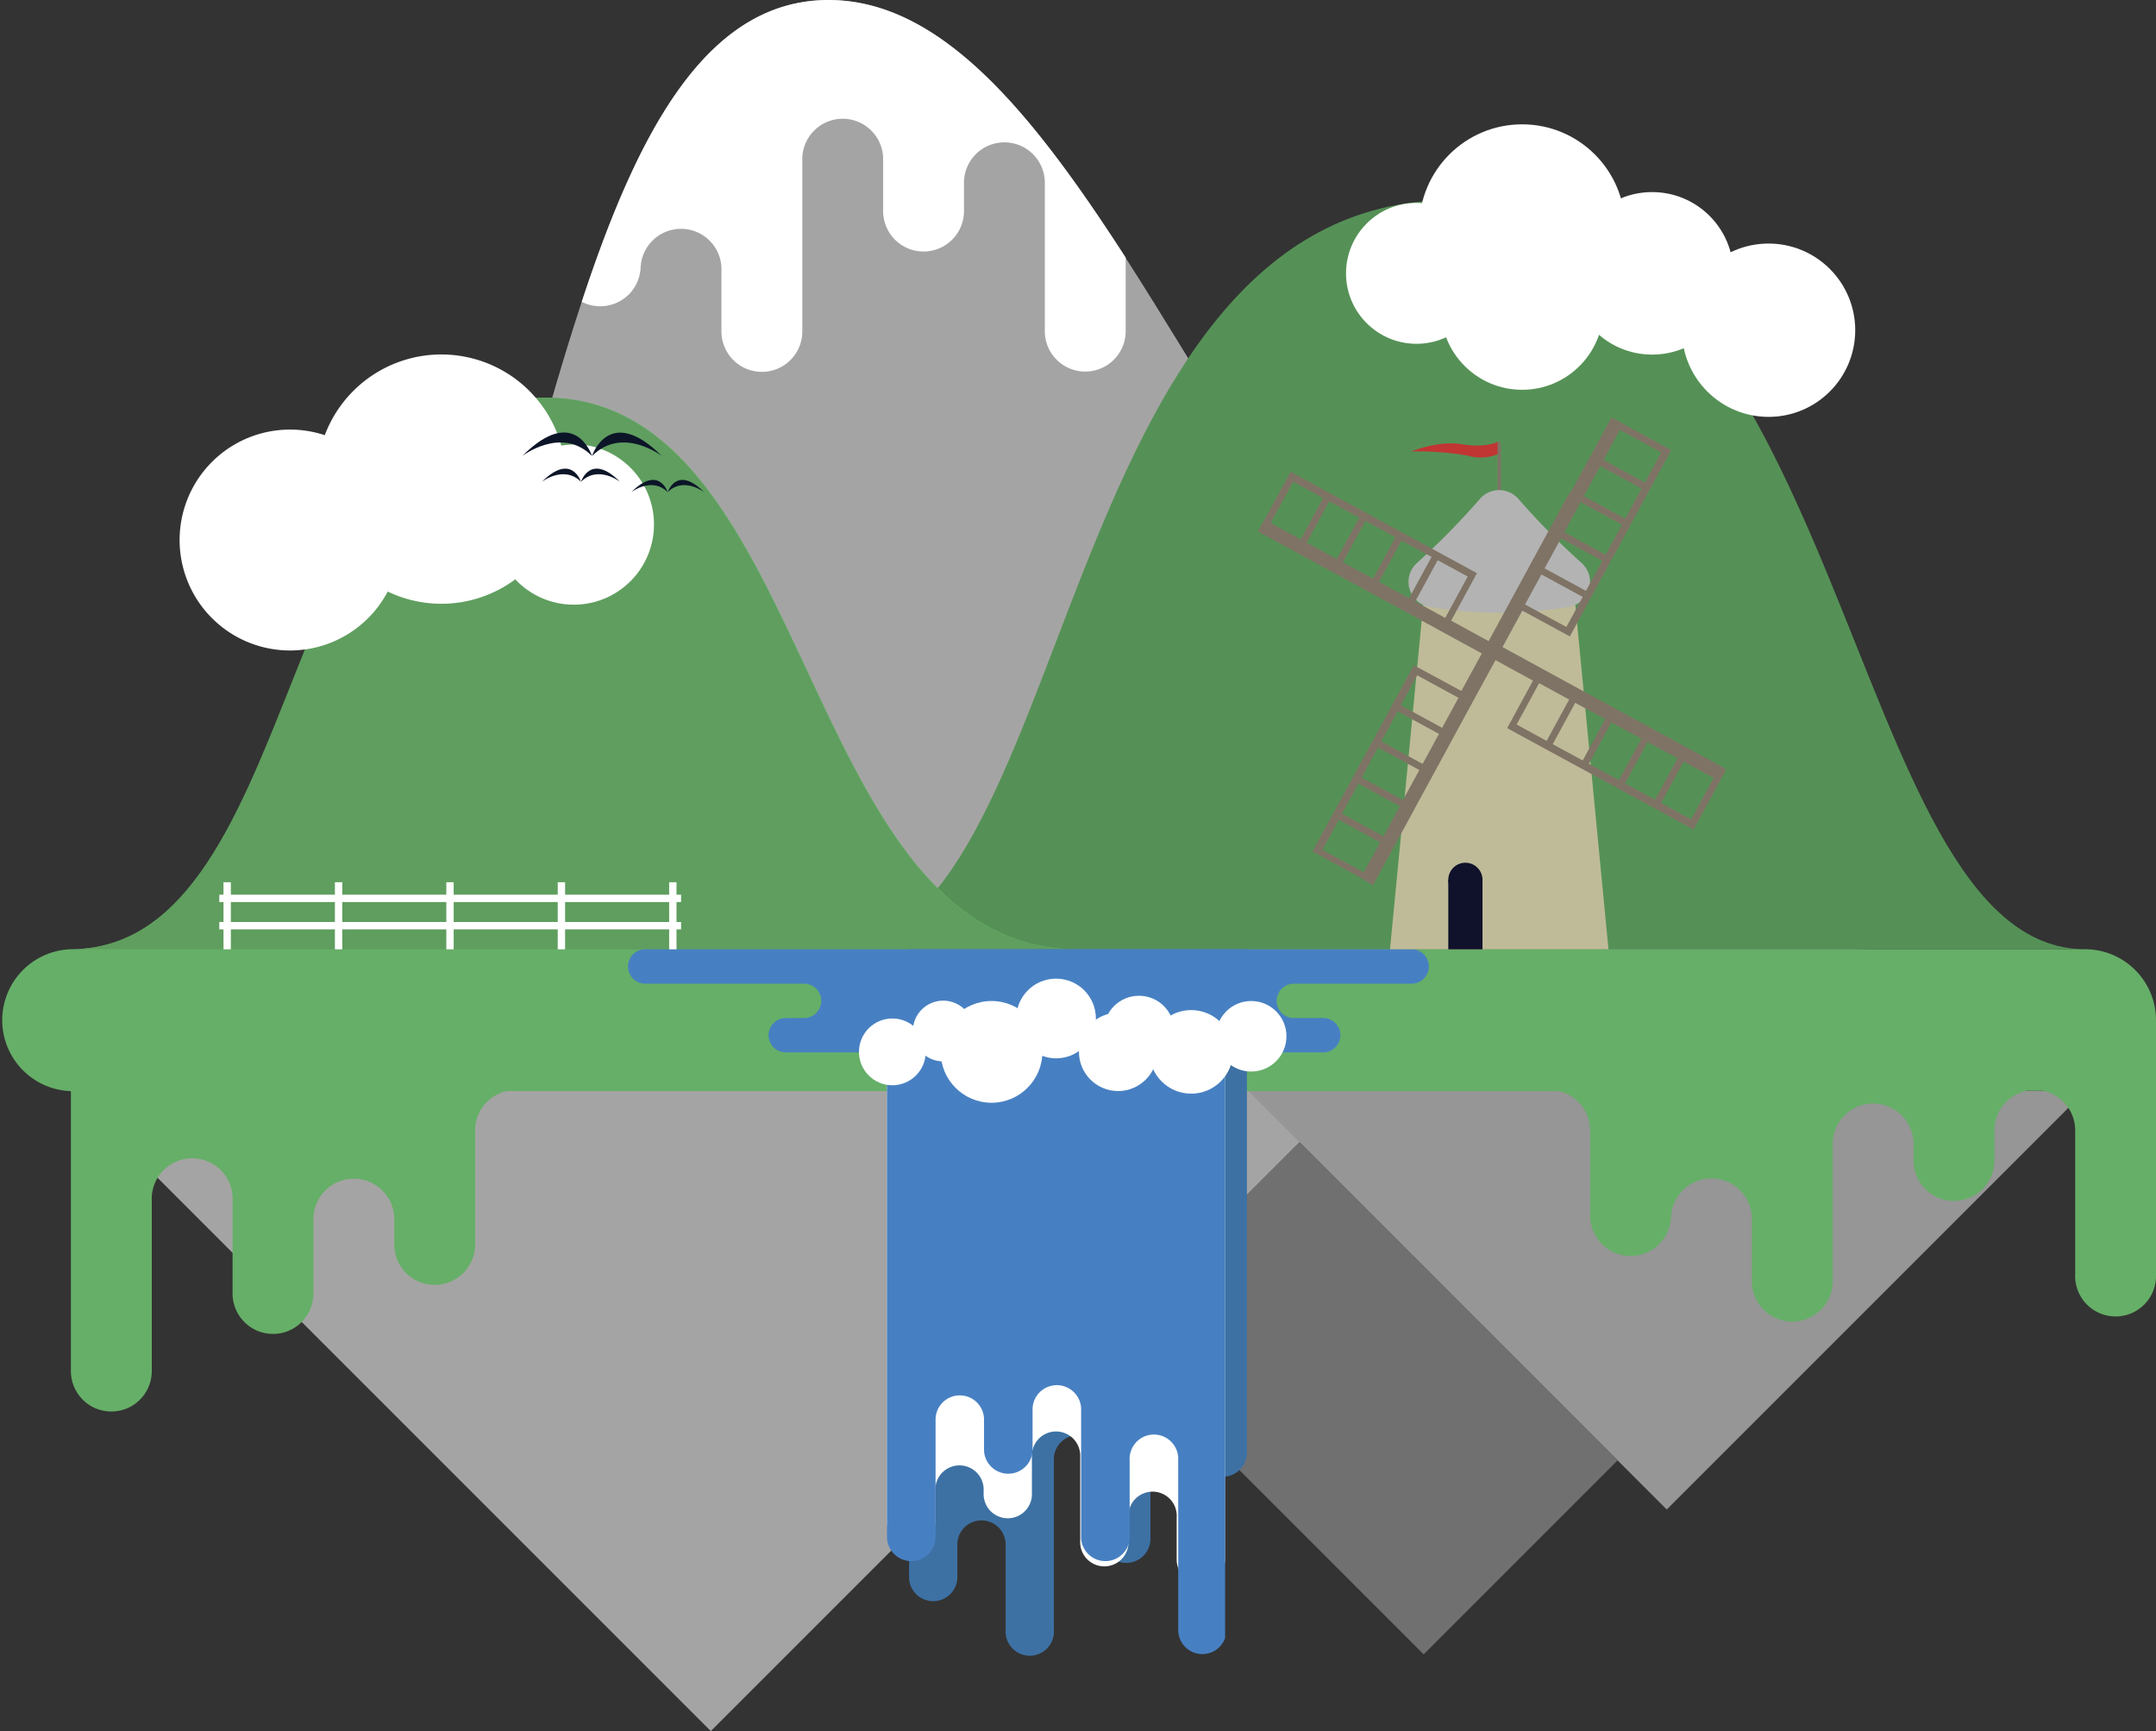 <svg xmlns="http://www.w3.org/2000/svg" viewBox="0 0 287.37 230.71"><rect x="0" y="0" width="287.37" height="230.71" fill="#333333" stroke="none"/><defs><style>.cls-1{fill:#a5a4a4;}.cls-2{fill:#559156;}.cls-3{fill:#959695;}.cls-4{fill:#707071;}.cls-5{fill:#66af68;}.cls-6{fill:#fff;}.cls-7{fill:#5f9e5f;}.cls-8{fill:#3d71a4;}.cls-9{fill:#4780c2;}.cls-10{fill:#bfbb99;}.cls-11{fill:#7f7365;}.cls-12{fill:#b3b3b3;}.cls-13{fill:#10112a;}.cls-14{fill:#c13533;}.cls-15{fill:#0c1528;}</style></defs><title>Asset 1</title><g id="Layer_2" data-name="Layer 2"><g id="Layer_5" data-name="Layer 5"><path class="cls-1" d="M31.29,126.51C74.29,126.51,66.91,0,110.43,0s63.39,126.51,139.23,126.51Z"/><path class="cls-2" d="M110.43,126.51c33.26,0,29.18-99.84,83-99.84s51.81,99.84,84.52,99.84Z"/><polygon class="cls-1" points="9.45 145.42 94.74 230.71 180.28 145.17 9.45 145.42"/><polyline class="cls-3" points="277.92 145.42 222.16 201.18 166.17 145.19"/><rect class="cls-4" x="163.2" y="156.38" width="36.57" height="59.96" transform="translate(-78.62 182.91) rotate(-45)"/><path class="cls-5" d="M277.92,126.51H143.69c-37.13,0-35-73.52-71-73.52S41.19,126.51,9.45,126.51a9.46,9.46,0,0,0,0,18.91v37.31a5.39,5.39,0,0,0,10.78,0V160A5.39,5.39,0,1,1,31,160v12.39a5.39,5.39,0,0,0,10.78,0v-9.67a5.39,5.39,0,1,1,10.77,0v3.14a5.38,5.38,0,0,0,5.39,5.38h0a5.38,5.38,0,0,0,5.39-5.38v-15.2a5.38,5.38,0,0,1,4.18-5.24H207.77a5.38,5.38,0,0,1,4.18,5.24V162a5.39,5.39,0,0,0,10.78,0v.68a5.39,5.39,0,1,1,10.77,0v8.06a5.39,5.39,0,0,0,10.78,0V152.23a5.39,5.39,0,0,1,10.77,0v2.43a5.39,5.39,0,1,0,10.78,0v-4a5.39,5.39,0,0,1,4.29-5.28h2.18a5.39,5.39,0,0,1,4.3,5.28v19.17a5.39,5.39,0,1,0,10.77,0V136A9.46,9.46,0,0,0,277.92,126.51Z"/><path class="cls-6" d="M80,40.82h0a5.39,5.39,0,0,0,5.39-5.39v.69a5.39,5.39,0,1,1,10.77,0v8.05a5.39,5.39,0,0,0,10.78,0V21.45a5.39,5.39,0,1,1,10.77,0v6.68a5.39,5.39,0,0,0,10.78,0v-4a5.39,5.39,0,0,1,10.77,0v20a5.39,5.39,0,1,0,10.78,0V34.33C137.46,14.83,125.33,0,110.43,0,94.06,0,84.9,17.89,77.54,40.22A5.36,5.36,0,0,0,80,40.82Z"/><path class="cls-7" d="M9.37,126.51C41.11,126.51,36.53,53,72.58,53s33.9,73.52,71,73.52Z"/><path class="cls-8" d="M121.17,126.51V210a3.22,3.22,0,1,0,6.43,0v-4.15a3.22,3.22,0,1,1,6.44,0v11.42a3.22,3.22,0,1,0,6.43,0V194.67a3.22,3.22,0,1,1,6.43,0v10.41a3.22,3.22,0,1,0,6.44,0V187.74a3.22,3.22,0,1,1,6.43,0v5.67a3.22,3.22,0,1,0,6.43,0v-66.9Z"/><path class="cls-6" d="M118.24,136v66.67a3.22,3.22,0,1,0,6.43,0v-4.15a3.22,3.22,0,1,1,6.44,0v.43a3.22,3.22,0,1,0,6.43,0V194a3.22,3.22,0,1,1,6.44,0v11.36a3.22,3.22,0,1,0,6.43,0v-3.16a3.22,3.22,0,1,1,6.43,0v5.67a3.22,3.22,0,1,0,6.44,0V136Z"/><path class="cls-9" d="M188.35,126.51H85.86a2.3,2.3,0,0,0,0,4.59h21.31a2.29,2.29,0,1,1,0,4.58h-2.44a2.29,2.29,0,0,0,0,4.58H116a2.29,2.29,0,0,1,2.23,2.29h0V205a3.24,3.24,0,0,0,6.47,0V189.2a3.23,3.23,0,1,1,6.46,0v4.15a3.24,3.24,0,0,0,6.47,0v-5.68a3.24,3.24,0,0,1,6.47,0V205a3.24,3.24,0,0,0,6.47,0V194.61a3.24,3.24,0,1,1,6.47,0V217.2a3.22,3.22,0,0,0,6.25,1.12V142.55h0a2.29,2.29,0,0,1,2.24-2.29h10.84a2.29,2.29,0,1,0,0-4.58h-3.91a2.29,2.29,0,1,1,0-4.58h15.84a2.3,2.3,0,0,0,0-4.59Z"/><circle class="cls-6" cx="118.94" cy="140.19" r="4.45"/><circle class="cls-6" cx="125.72" cy="137.41" r="4.05"/><circle class="cls-6" cx="132.16" cy="140.19" r="6.78"/><circle class="cls-6" cx="140.76" cy="135.74" r="5.31"/><circle class="cls-6" cx="149.03" cy="140.19" r="5.22"/><circle class="cls-6" cx="151.81" cy="137.41" r="4.7"/><circle class="cls-6" cx="158.77" cy="140.19" r="5.57"/><circle class="cls-6" cx="166.77" cy="138.11" r="4.7"/><circle class="cls-6" cx="202.88" cy="41.12" r="10.83"/><circle class="cls-6" cx="220.21" cy="36.43" r="10.83"/><circle class="cls-6" cx="235.73" cy="44.01" r="11.55"/><circle class="cls-6" cx="188.8" cy="36.43" r="9.39"/><circle class="cls-6" cx="202.88" cy="30.29" r="13.72"/><path class="cls-6" d="M76.49,59.24a10.27,10.27,0,0,0-1.67.15A16.6,16.6,0,0,0,43.29,58a14.72,14.72,0,1,0,8.39,20.84,16.52,16.52,0,0,0,17-1.63,10.69,10.69,0,1,0,7.8-18Z"/><polygon class="cls-10" points="209.79 78.7 200.11 78.7 199.55 78.7 189.88 78.7 185.27 126.51 199.55 126.51 200.11 126.51 214.39 126.51 209.79 78.7"/><rect class="cls-11" x="199.62" y="58.89" width="0.43" height="7.14"/><path class="cls-12" d="M197.3,66.44A100.75,100.75,0,0,1,188.9,75a3.38,3.38,0,0,0,1.71,5.89,62.51,62.51,0,0,0,9.22.79,62.76,62.76,0,0,0,9.23-.79A3.38,3.38,0,0,0,210.77,75a99.25,99.25,0,0,1-8.4-8.52A3.39,3.39,0,0,0,197.3,66.44Z"/><path class="cls-11" d="M229.29,102.05l-4-2.18-.8-.44-4-2.17-.81-.44-4-2.18-.8-.44-4-2.17-.81-.44-4-2.18-.8-.44-5-2.73,2.64-4.86,6.33,3.44.22-.41.22-.4,2.18-4,.43-.8,2.18-4,.44-.81,2.18-4,.43-.81,2.18-4,.44-.81,2.18-4,.43-.81-.82-.44-5.51-3-1.64-.9-.43.81-2.18,4-.44.81-2.18,4L209,66l-2.18,4-.44.81-2.18,4-.43.8-2.18,4-.44.81-2.64,4.86h0l-.09.17-5-2.73,3.44-6.33-.4-.22-.41-.22-4-2.18-.81-.44-4-2.17-.81-.44-4-2.18-.8-.44-4-2.17-.81-.44-4-2.18-.8-.44-.45.82-3,5.51-.89,1.64.8.44,4,2.18.81.44,4,2.17.81.44,4,2.18.8.44,4,2.17.81.44,4,2.18.8.44,5,2.73-2.73,5-6.33-3.43-.22.4-.22.4-2.18,4-.43.81-2.18,4-.44.8-2.18,4-.43.81-2.18,4-.44.8-2.18,4-.43.81.82.44,5.51,3L183,118l.43-.81,2.18-4,.44-.8,2.18-4,.43-.81,2.18-4,.44-.81,2.18-4,.43-.81,2.18-4,.44-.81,2.73-5h0l.09-.17,5,2.73-3.44,6.33.4.22.4.22,4,2.18.81.44,4,2.17.81.44,4,2.18.81.44,4,2.17.81.44,4,2.18.8.44.45-.82,3-5.51.89-1.64ZM215.91,57.3l5.51,3-2.18,4-5.51-3Zm-2.62,4.82,5.51,3-2.18,4-5.51-3Zm-2.61,4.81,5.51,3-2.18,4-5.51-3Zm-2.62,4.82,5.51,3-2.18,4-5.51-3Zm-2.61,4.81,5.51,3-2.18,4-5.51-3Zm-36.09-6.85,3-5.51,4,2.18-3,5.51Zm4.81,2.62,3-5.51,4,2.17-3,5.51ZM179,74.94l3-5.51,4,2.18-3,5.51Zm4.81,2.62,3-5.51,4,2.17-3,5.51Zm4.82,2.61,3-5.51,4,2.18-3,5.51Zm-6.86,36.09-5.51-3,2.18-4,5.51,3Zm2.62-4.81-5.51-3,2.18-4,5.51,3Zm2.61-4.82-5.51-3,2.18-4,5.51,3Zm2.62-4.82-5.51-3,2.18-4,5.51,3ZM192.22,97l-5.51-3,2.18-4,5.51,3Zm13.93,1.74-4-2.18,3-5.51,4,2.18Zm4.81,2.61-4-2.17,3-5.51,4,2.17Zm4.82,2.62-4-2.18,3-5.51,4,2.18Zm4.82,2.61-4-2.17,3-5.51,4,2.17Zm4.81,2.62-4-2.18,3-5.51,4,2.18Z"/><rect class="cls-13" x="193.04" y="117.26" width="4.56" height="9.26"/><circle class="cls-13" cx="195.32" cy="117.26" r="2.28"/><path class="cls-14" d="M199.62,58.89s-1.56.84-4.73.32-6.33.84-6.84.95a41,41,0,0,1,7.57.56,6,6,0,0,0,4-.19Z"/><path class="cls-15" d="M69.62,60.77s5.24-4.05,9.29,0C78.91,60.77,76.66,53.73,69.62,60.77Z"/><path class="cls-15" d="M78.91,60.77s2.26-7,9.3,0c0,0-5.24-4.05-9.3,0"/><path class="cls-15" d="M84.15,65.59s2.73-2.11,4.84,0C89,65.59,87.82,61.92,84.15,65.59Z"/><path class="cls-15" d="M89,65.59s1.18-3.67,4.85,0c0,0-2.74-2.11-4.85,0"/><path class="cls-15" d="M72.23,64.21s2.94-2.27,5.21,0C77.44,64.21,76.18,60.27,72.23,64.21Z"/><path class="cls-15" d="M77.44,64.21s1.26-3.94,5.2,0c0,0-2.93-2.27-5.2,0"/><rect class="cls-6" x="89.19" y="117.58" width="0.98" height="8.94"/><rect class="cls-6" x="74.34" y="117.58" width="0.98" height="8.94"/><rect class="cls-6" x="59.49" y="117.58" width="0.98" height="8.94"/><rect class="cls-6" x="44.64" y="117.58" width="0.98" height="8.94"/><rect class="cls-6" x="29.79" y="117.58" width="0.98" height="8.94"/><rect class="cls-6" x="59.51" y="88.95" width="0.98" height="61.55" transform="translate(179.73 59.73) rotate(90)"/><rect class="cls-6" x="59.51" y="92.59" width="0.98" height="61.55" transform="translate(183.37 63.37) rotate(90)"/></g></g></svg>